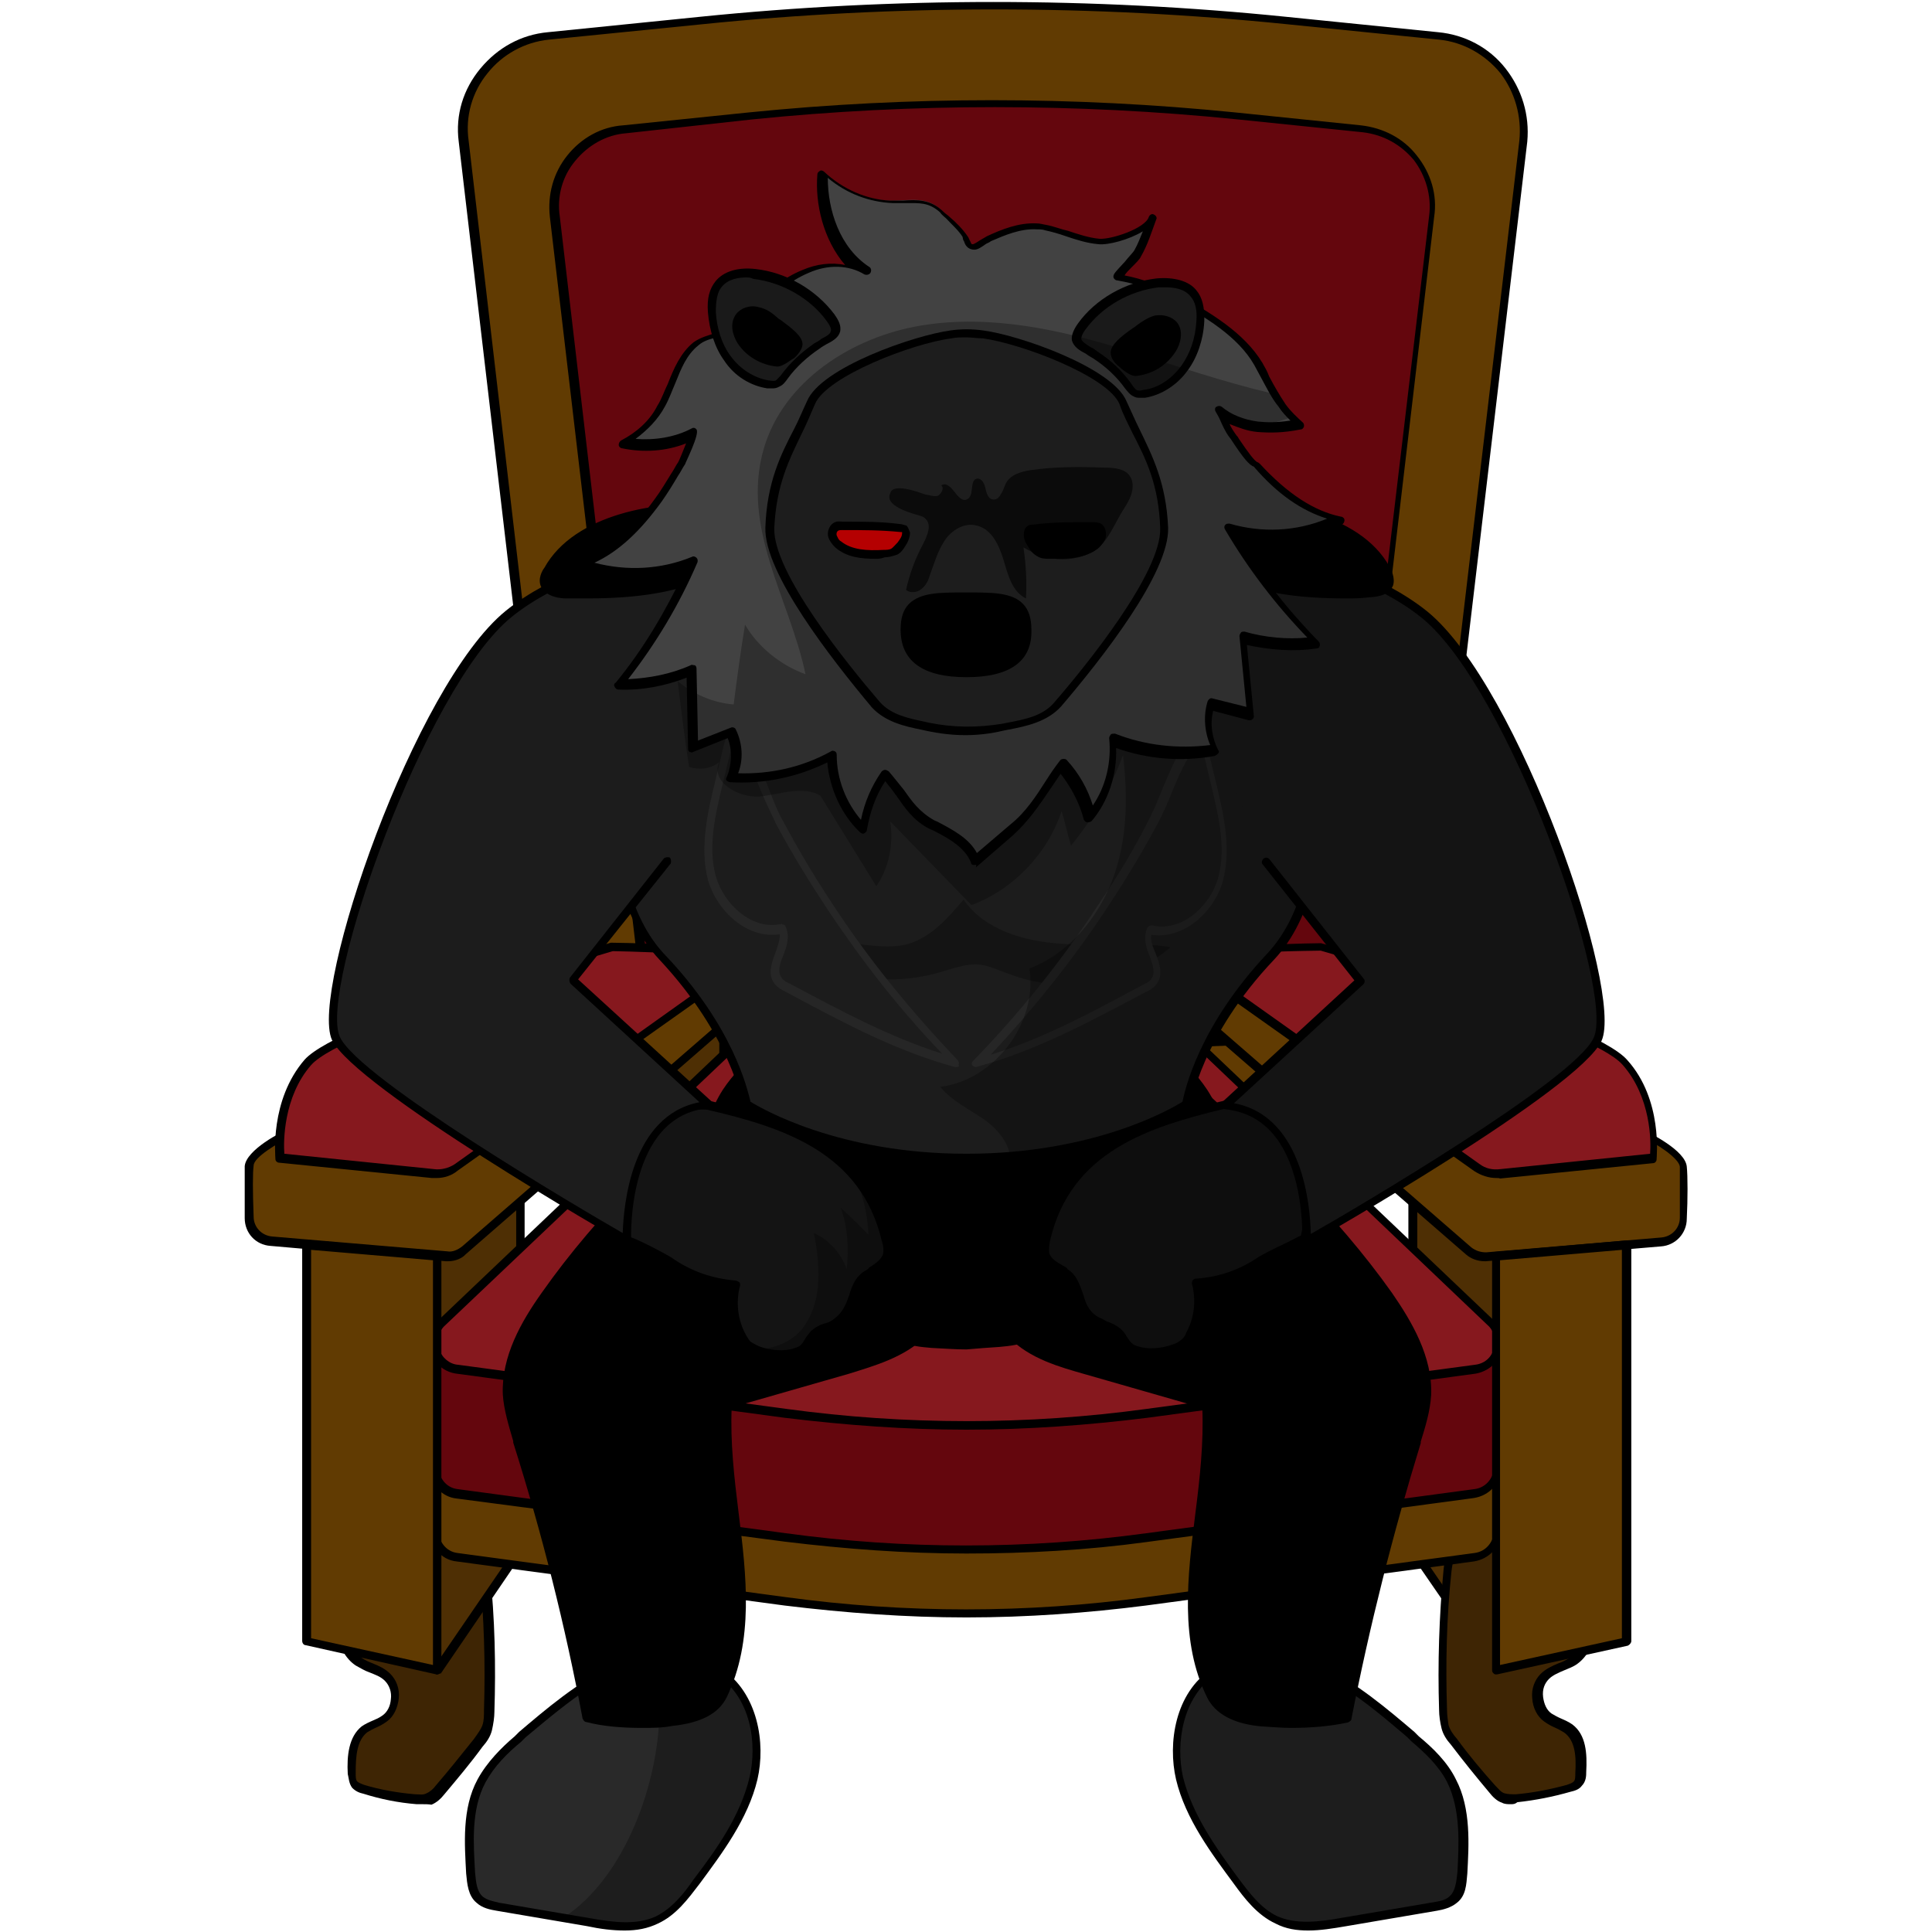 <?xml version="1.0" encoding="utf-8"?>
<!-- Generator: Adobe Illustrator 26.5.0, SVG Export Plug-In . SVG Version: 6.00 Build 0)  -->
<svg version="1.1" id="레이어_1" xmlns="http://www.w3.org/2000/svg" xmlns:xlink="http://www.w3.org/1999/xlink" x="0px"
	 y="0px" viewBox="0 0 390 390" style="enable-background:new 0 0 390 390;" xml:space="preserve">
<g>
	<g>
		<polygon style="fill:#4E2F04;" points="244.2,206.9 244.2,251.4 258.8,259.6 258.8,209.3 		"/>
		<path d="M258.8,260.3c-0.2,0-0.3,0-0.3-0.2l-14.7-8.2c-0.3-0.2-0.3-0.3-0.3-0.7v-44.3c0-0.2,0.2-0.5,0.3-0.7s0.5-0.2,0.7-0.2
			l14.7,2.4c0.3,0,0.7,0.3,0.7,0.9v50.3c0,0.3-0.2,0.5-0.3,0.7C259,260.3,259,260.3,258.8,260.3z M245,250.9l12.9,7.2v-48l-12.9-2.1
			V250.9z"/>
	</g>
	<g>
		<polygon style="fill:#4E2F04;" points="302,337.1 285.4,312.7 285.4,237.8 306.3,253.7 		"/>
		<path d="M302,338c-0.3,0-0.5-0.2-0.7-0.3l-16.8-24.4c-0.2-0.2-0.2-0.3-0.2-0.5v-74.9c0-0.3,0.2-0.7,0.5-0.7c0.3-0.2,0.7-0.2,0.9,0
			l21,15.9c0.2,0.2,0.3,0.3,0.3,0.7l-4.2,83.5c0,0.3-0.3,0.7-0.7,0.7C302.1,338,302.1,338,302,338z M286.1,312.5l15.2,22.2l4.2-80.5
			l-19.4-14.5L286.1,312.5L286.1,312.5z"/>
	</g>
	<g>
		<g>
			<path style="fill:#3E2504;" d="M68.9,328.8c0.3,2.4,1.6,5.1,3.5,6.5c1.9,1.4,4.4,1.7,5.9,3.3c2.3,2.3,1.9,6.5-0.5,8.2
				c-1.2,0.9-2.8,1.4-4,2.3c-2.4,1.9-2.6,5.8-2.4,8.9c0,0.9,0,1.7,0.5,2.3s1.2,0.7,1.7,0.9c3.5,1,7,1.7,10.5,1.9
				c0.9,0,1.7,0.2,2.6-0.2c0.9-0.3,1.6-1,2.3-1.9c2.6-3.1,5.2-6.3,7.7-9.6c0.7-0.9,1.4-1.9,1.7-3c0.3-1,0.3-2.3,0.5-3.3
				c0.3-9.4,0-18.9-0.9-28.1c-0.2-1.7-0.5-3.7-1.7-4.9c-1-1-2.8-1.2-4.2-1.4c-5.6-0.3-11.2,1.2-15.9,4
				C70.4,318.5,67.8,322,68.9,328.8z"/>
			<path d="M85.3,364.2c-0.3,0-0.9,0-1.2,0c-3.7-0.3-7.2-1-10.7-2.1c-0.9-0.2-1.6-0.5-2.3-1.2c-0.7-0.9-0.7-2.1-0.9-2.8
				c-0.2-3.7,0.2-7.5,2.8-9.6c0.7-0.5,1.6-0.9,2.3-1.2s1.2-0.5,1.9-1c1-0.7,1.6-1.9,1.7-3.3c0.2-1.4-0.3-2.8-1.2-3.7
				c-0.9-0.9-1.9-1.2-3.1-1.7c-0.9-0.3-1.9-0.9-2.8-1.4c-2.1-1.4-3.5-4-3.8-7l0,0c-1.2-7.7,2.1-11.3,7.7-14.7
				c4.9-3,10.8-4.4,16.4-4.2c1.6,0,3.5,0.3,4.7,1.6c1.6,1.4,1.9,3.5,2.1,5.4c1,9.4,1.2,18.9,0.9,28.3c0,1-0.2,2.4-0.5,3.7
				c-0.3,1.2-1,2.3-1.9,3.3c-2.4,3.3-5.1,6.5-7.7,9.6c-0.7,0.9-1.6,1.7-2.6,2.1C86.5,364.2,85.8,364.2,85.3,364.2z M90.7,311.8
				c-4.9,0-9.8,1.4-14.1,4c-5.9,3.5-7.7,7-6.8,12.9l0,0c0.3,2.6,1.6,4.7,3.1,5.9c0.7,0.5,1.6,0.9,2.4,1.2c1.2,0.5,2.4,1,3.5,2.1
				c1.2,1.2,1.9,3,1.7,4.9c-0.2,1.9-1,3.7-2.4,4.7c-0.7,0.5-1.4,0.9-2.1,1.2s-1.4,0.7-1.9,1c-2.1,1.7-2.3,4.9-2.3,8.2
				c0,0.7,0,1.4,0.3,1.7c0.3,0.3,0.9,0.5,1.4,0.7c3.3,1,6.8,1.6,10.3,1.9c0.9,0,1.6,0.2,2.3-0.2c0.7-0.3,1.4-0.9,1.9-1.6
				c2.6-3,5.2-6.3,7.7-9.4c0.7-1,1.4-1.9,1.7-2.8c0.3-0.9,0.3-1.9,0.3-3.1c0.3-9.3,0-18.7-0.9-27.9c-0.2-1.7-0.3-3.3-1.6-4.4
				c-1-0.9-2.4-1-3.7-1C91.6,311.8,91.2,311.8,90.7,311.8z"/>
		</g>
		<g>
			<path style="fill:#3E2504;" d="M321.3,328.8c-0.3,2.4-1.6,5.1-3.5,6.5s-4.4,1.7-5.9,3.3c-2.3,2.3-1.9,6.5,0.5,8.2
				c1.2,0.9,2.8,1.4,4,2.3c2.4,1.9,2.6,5.8,2.4,8.9c0,0.9,0,1.7-0.5,2.3c-0.5,0.5-1.2,0.7-1.7,0.9c-3.5,1-7,1.7-10.5,1.9
				c-0.9,0-1.7,0.2-2.6-0.2c-0.9-0.3-1.6-1-2.3-1.9c-2.6-3.1-5.2-6.3-7.7-9.6c-0.7-0.9-1.4-1.9-1.7-3c-0.3-1-0.3-2.3-0.5-3.3
				c-0.3-9.4,0-18.9,0.9-28.1c0.2-1.7,0.5-3.7,1.7-4.9c1-1,2.8-1.2,4.2-1.4c5.6-0.3,11.2,1.2,15.9,4
				C319.8,318.5,322.4,322,321.3,328.8z"/>
			<path d="M304.9,364.2c-0.5,0-1.2,0-1.7-0.3c-1-0.3-1.9-1.2-2.6-2.1c-2.6-3.1-5.2-6.3-7.7-9.6c-0.9-1-1.6-2.1-1.9-3.3
				c-0.3-1.2-0.5-2.6-0.5-3.7c-0.3-9.4,0-18.9,0.9-28.3c0.2-1.9,0.5-4,2.1-5.4c1.4-1.2,3.3-1.6,4.7-1.6c5.6-0.3,11.3,1.2,16.4,4.2
				c5.6,3.3,8.7,7,7.7,14.7c-0.5,3-1.9,5.6-3.8,7c-0.9,0.7-1.9,1-2.8,1.4c-1.2,0.5-2.3,1-3,1.7c-0.9,0.9-1.4,2.1-1.2,3.7
				c0.2,1.4,0.7,2.6,1.7,3.3c0.5,0.3,1.2,0.7,1.9,1c0.7,0.3,1.6,0.7,2.3,1.2c2.8,2.1,3,5.9,2.8,9.6c0,0.7,0,1.9-0.9,2.8
				c-0.5,0.7-1.4,1-2.3,1.2c-3.5,1-7,1.7-10.7,2.1C305.8,364.2,305.5,364.2,304.9,364.2z M299.5,311.8c-0.3,0-0.9,0-1.2,0
				c-1.2,0-2.8,0.2-3.7,1c-1,1-1.4,2.6-1.6,4.4c-1,9.3-1.2,18.7-0.9,27.9c0,1.2,0.2,2.3,0.3,3.1c0.3,1,0.9,1.9,1.7,2.8
				c2.4,3.3,5.1,6.5,7.7,9.4c0.7,0.7,1.2,1.4,1.9,1.6c0.7,0.2,1.4,0.2,2.3,0.2c3.5-0.3,7-1,10.3-1.9c0.5-0.2,1-0.3,1.4-0.7
				c0.3-0.3,0.3-1,0.3-1.7c0.2-3.3,0-6.6-2.3-8.2c-0.5-0.3-1.2-0.7-1.9-1c-0.7-0.3-1.4-0.7-2.1-1.2c-1.4-1-2.3-2.8-2.4-4.7
				c-0.2-1.9,0.5-3.7,1.7-4.9c1-1,2.3-1.6,3.5-2.1c0.9-0.3,1.7-0.7,2.4-1.2c1.7-1.2,2.8-3.3,3.1-5.9l0,0c0.9-5.9-0.9-9.4-6.8-12.9
				C309.3,313.2,304.4,311.8,299.5,311.8z"/>
		</g>
		<g>
			<path style="fill:#613B02;" d="M141.2,4.2l-30.6,3c-10.7,1-18.3,10.7-17.1,21.3l23.7,200.1l83.3,3.3l83.3-3.3l23.7-200.1
				c1.2-10.7-6.5-20.3-17.1-21.3L259.9,4C220.3,0.2,180.6,0.2,141.2,4.2z"/>
			<path d="M200.5,232.7l-83.5-3.3c-0.3,0-0.7-0.3-0.9-0.7L92.6,28.6C91.9,23.2,93.5,18,97,13.8c3.5-4.2,8.2-6.8,13.6-7.3l30.6-3.1
				c39.3-4,79.3-4,118.5,0l30.6,3.1c5.4,0.5,10.3,3.1,13.6,7.3c3.3,4.2,4.9,9.4,4.4,14.8l-23.7,200.1c0,0.3-0.3,0.7-0.9,0.7
				L200.5,232.7z M117.9,227.8l82.6,3.3l82.6-3.3l23.6-199.4c0.5-4.9-0.9-9.8-3.8-13.6c-3.1-3.8-7.5-6.3-12.4-6.8l-30.6-3.1
				c-39.3-4-79.1-4-118.2,0V4v0.9L110.8,8c-4.9,0.5-9.4,3-12.4,6.8c-3.1,3.8-4.5,8.7-3.8,13.6L117.9,227.8z"/>
		</g>
		<g>
			<path style="fill:#64060D;" d="M151.5,23.4L126.1,26c-8.9,0.9-15.2,8.9-14.1,17.6l19.4,165.7l69,2.8l69-2.8l19.6-165.7
				c1-8.9-5.4-16.8-14.1-17.6l-25.3-2.6C216.9,20.3,183.9,20.3,151.5,23.4z"/>
			<path d="M200.5,213l-69.1-2.8c-0.3,0-0.7-0.3-0.9-0.7L111,43.8c-0.5-4.5,0.7-8.9,3.5-12.4s6.8-5.8,11.3-6.1l25.3-2.6l0,0
				c32.6-3.3,65.6-3.3,98.3,0l25.3,2.6c4.5,0.5,8.6,2.6,11.3,6.1c2.8,3.5,4.2,7.9,3.5,12.4L270,209.5c0,0.3-0.3,0.7-0.9,0.7
				L200.5,213z M132.3,208.5l68.3,2.8l68.3-2.8l19.6-165c0.5-4-0.7-8-3.1-11.2c-2.6-3.1-6.1-5.1-10.3-5.6l-25.3-2.6
				c-32.5-3.3-65.5-3.3-97.9,0l-25.5,2.8c-4,0.3-7.7,2.4-10.3,5.6c-2.6,3.1-3.7,7.2-3.1,11.2L132.3,208.5z"/>
		</g>
		<g>
			<polygon style="fill:#4E2F04;" points="146,206.9 146,251.4 131.4,259.6 131.4,209.3 			"/>
			<path d="M131.4,260.3c-0.2,0-0.3,0-0.3-0.2c-0.2-0.2-0.3-0.3-0.3-0.7v-50.3c0-0.3,0.3-0.7,0.7-0.9l14.7-2.4c0.2,0,0.5,0,0.7,0.2
				c0.2,0.2,0.3,0.3,0.3,0.7v44.3c0,0.3-0.2,0.5-0.3,0.7l-14.7,8.2C131.7,260.3,131.6,260.3,131.4,260.3z M132.3,210v48l12.9-7.2
				v-42.9L132.3,210z"/>
		</g>
		<g>
			<polygon style="fill:#4E2F04;" points="88.3,337.1 104.8,312.7 104.8,237.8 83.9,253.7 			"/>
			<path d="M88.3,338h-0.2c-0.3-0.2-0.5-0.3-0.7-0.7l-4.2-83.5c0-0.3,0.2-0.5,0.3-0.7l21-15.9c0.2-0.2,0.5-0.2,0.9,0
				c0.3,0.2,0.5,0.3,0.5,0.7v74.9c0,0.2,0,0.3-0.2,0.5L89,337.8C88.8,337.8,88.4,338,88.3,338z M84.8,254l4.2,80.5l15.2-22.2v-72.8
				L84.8,254z"/>
		</g>
		<g>
			<path style="fill:#613B02;" d="M58.8,228.5c0,0-8.2,3.8-8.4,6.8c-0.2,1.7-0.2,6.6,0,10.3c0,2.4,1.9,4.5,4.4,4.7l35.4,3
				c1.4,0.2,2.6-0.3,3.7-1.2l60.1-52.2l-5.1-6.8L58.8,228.5z"/>
			<path d="M90.5,254.6c-0.2,0-0.3,0-0.5,0l-35.4-3.1c-3-0.2-5.2-2.6-5.2-5.6c0-3.7,0-8.6,0-10.5c0.3-3.3,7.5-7,8.9-7.5l0,0
				l89.9-35.3c0.3-0.2,0.7,0,1,0.3l5.1,6.8c0.2,0.3,0.2,0.9-0.2,1.2L94,253.2C93.3,254,91.9,254.6,90.5,254.6z M59.1,229.2
				c-3.1,1.6-7.9,4.4-7.9,6.1c-0.2,1.4-0.2,5.1,0,10.3c0,2.1,1.6,3.8,3.7,4l35.4,3c1,0.2,2.1-0.3,3-1l59.5-51.7l-4.2-5.8L59.1,229.2
				z"/>
		</g>
		<g>
			<path style="fill:#86181E;" d="M123.7,191c0,0-54.5,15.4-61.5,23.4c-7,7.9-5.8,19.4-5.8,19.4l30.9,3.1c1.7,0.2,3.3-0.3,4.7-1.2
				l53.9-38.2c0,0,2.3-4.5-1.2-5.2C141.5,191.4,123.7,191,123.7,191z"/>
			<path d="M88.1,237.8c-0.3,0-0.5,0-0.9,0l-30.9-3.1c-0.3,0-0.7-0.3-0.7-0.7c0-0.5-1.2-11.9,5.9-20.1c7.2-8,59.7-22.9,61.8-23.6
				h0.2c0.7,0,18,0.3,21.3,1c1.4,0.2,1.9,1,2.3,1.6c0.9,1.9-0.3,4.5-0.5,4.9c0,0.2-0.2,0.2-0.3,0.3l-53.9,38.2
				C91.2,237.3,89.7,237.8,88.1,237.8z M57.4,232.9l30.2,3.1c1.4,0.2,3-0.2,4.2-1l53.6-38.2c0.3-0.7,0.9-2.3,0.3-3.1
				c-0.2-0.2-0.3-0.5-1-0.7c-3.1-0.5-19.4-1-21-1c-2.8,0.9-54.3,15.5-60.9,23C57.2,221.4,57.2,230.5,57.4,232.9z"/>
		</g>
		<g>
			<path style="fill:#613B02;" d="M331.5,228.5c0,0,8.2,3.8,8.4,6.8c0.2,1.7,0.2,6.6,0,10.3c0,2.4-1.9,4.5-4.4,4.7l-35.4,3
				c-1.4,0.2-2.6-0.3-3.7-1.2l-60.1-52.2l5.1-6.8L331.5,228.5z"/>
			<path d="M299.7,254.6c-1.4,0-2.8-0.5-3.8-1.4L235.8,201c-0.3-0.3-0.3-0.7-0.2-1.2l5.1-6.8c0.2-0.3,0.7-0.3,1-0.3l89.9,35.3l0,0
				c1.4,0.7,8.6,4.2,8.9,7.5c0.2,1.9,0.2,6.6,0,10.5c0,3-2.3,5.4-5.2,5.6l-35.4,3C300,254.6,299.9,254.6,299.7,254.6z M237.5,200.1
				l59.5,51.7c0.9,0.7,1.9,1,3,1l35.4-3c2.1-0.2,3.7-1.9,3.7-4c0-3.7,0-8.6,0-10.3c-0.2-1.7-4.7-4.7-7.9-6.1l-89.4-34.9L237.5,200.1
				z"/>
		</g>
		<g>
			<path style="fill:#86181E;" d="M266.5,191c0,0,54.5,15.4,61.5,23.4c7,7.9,5.8,19.4,5.8,19.4l-30.9,3.1c-1.7,0.2-3.3-0.3-4.7-1.2
				l-53.9-38.2c0,0-2.3-4.5,1.2-5.2C248.7,191.4,266.5,191,266.5,191z"/>
			<path d="M302.1,237.8c-1.6,0-3.1-0.5-4.5-1.4l-53.9-38.2c-0.2,0-0.2-0.2-0.3-0.3c-0.2-0.3-1.4-3-0.5-4.9c0.3-0.5,0.9-1.2,2.3-1.6
				c3.5-0.7,20.6-1,21.3-1h0.2c2.3,0.7,54.8,15.5,61.8,23.6c7.2,8,5.9,19.6,5.9,20.1c0,0.3-0.3,0.7-0.7,0.7l-30.9,3.1
				C302.7,237.8,302.3,237.8,302.1,237.8z M244.9,196.8l53.8,38.2c1.2,0.9,2.6,1.2,4.2,1l30.2-3.1c0.2-2.4,0.2-11.5-5.6-18
				c-6.6-7.5-58.1-22.2-60.9-23c-1.6,0-17.8,0.3-21,1c-0.7,0.2-0.9,0.3-1,0.7C244,194.3,244.5,196.1,244.9,196.8z"/>
		</g>
		<g>
			<path style="fill:#613B02;" d="M302.7,284.4l-102.1-34.6h-4L87.7,283.5c0,0,0,23.9,0,25.5c0.2,2.4,1.9,4.9,4.9,5.2l66.2,8.9
				c24.3,3.3,48.9,3.3,73.2,0l66.2-8.9c3-0.3,4.7-2.8,4.9-5.2C302.7,307.5,302.7,284.4,302.7,284.4z"/>
			<path d="M195.1,326.5c-12.2,0-24.4-0.9-36.7-2.4l-66.2-8.9c-3.1-0.3-5.4-3-5.6-6.1c0-1.6,0-24.4,0-25.5c0-0.3,0.2-0.7,0.5-0.9
				L196,249h0.2h4c0.2,0,0.2,0,0.3,0l102.1,34.6c0.3,0.2,0.5,0.3,0.5,0.9c0,0.9,0.2,23.2,0,24.6c-0.2,3.1-2.4,5.6-5.6,6.1l-66.2,8.9
				C219.6,325.6,207.3,326.5,195.1,326.5z M88.4,284.2c0,3.8,0,23.4,0,24.8c0.2,1.9,1.4,4.2,4,4.5l66.2,8.9
				c24.1,3.3,48.7,3.3,72.8,0l66.2-8.9c2.6-0.3,4-2.6,4-4.5c0-1.4,0-20.3,0-23.9l-101.4-34.2h-3.7L88.4,284.2z"/>
		</g>
		<g>
			<path style="fill:#64060D;" d="M302.7,271.7l-102.1-34.6h-4L87.7,270.8c0,0,0,23.9,0,25.5c0.2,2.4,1.9,4.9,4.9,5.2l66.2,8.9
				c24.3,3.3,48.9,3.3,73.2,0l66.2-8.9c3-0.3,4.7-2.8,4.9-5.2C302.7,294.7,302.7,271.7,302.7,271.7z"/>
			<path d="M195.1,313.6c-12.2,0-24.4-0.9-36.7-2.4l-66.2-8.7c-3.1-0.3-5.4-3-5.6-6.1c0-1.6,0-24.4,0-25.5c0-0.3,0.2-0.7,0.5-0.9
				L196,236.2h0.2h4c0.2,0,0.2,0,0.3,0l102.1,34.6c0.3,0.2,0.5,0.3,0.5,0.9c0,0.9,0.2,23.2,0,24.6c-0.2,3.1-2.4,5.6-5.6,6.1
				l-66.2,8.9C219.6,312.9,207.3,313.6,195.1,313.6z M88.4,271.3c0,3.8,0,23.4,0,24.8c0.2,1.9,1.4,4.2,4,4.5l66.2,8.9
				c24.1,3.3,48.7,3.3,72.8,0l66.2-8.9c2.6-0.3,4-2.6,4-4.5c0-1.4,0-20.3,0-23.9L200.2,238h-3.7L88.4,271.3z"/>
		</g>
		<g>
			<path style="fill:#86181E;" d="M243.3,212.1h-42.8h-4h-49.6L89.3,267c-3.3,3.1-1.6,8.9,3.1,9.6l66.2,8.9
				c24.3,3.3,48.9,3.3,73.2,0l66.2-8.9c4.5-0.7,6.5-6.3,3.1-9.6L243.3,212.1z"/>
			<path d="M195.1,288.6c-12.2,0-24.4-0.9-36.7-2.4l-66.2-8.9c-2.4-0.3-4.5-1.9-5.2-4.4c-0.7-2.4-0.2-4.9,1.7-6.6l57.6-54.8
				c0.2-0.2,0.3-0.2,0.5-0.2h96.4c0.2,0,0.3,0,0.5,0.2l57.6,54.8c1.7,1.7,2.4,4.2,1.7,6.6s-2.8,4-5.2,4.4l-66.2,8.9
				C219.6,287.7,207.3,288.6,195.1,288.6z M147.3,213l-57.4,54.5c-1.4,1.2-1.7,3.1-1.2,4.9c0.5,1.7,2.1,3,3.8,3.1l66.2,8.9
				c24.1,3.3,48.7,3.3,72.8,0l66.2-8.9c1.9-0.2,3.3-1.4,3.8-3.1c0.5-1.7,0.2-3.7-1.2-4.9l-57.3-54.6h-95.7V213z"/>
		</g>
		<g>
			<polygon style="fill:#613B02;" points="88.3,337.1 61.9,331.4 61.9,251.4 88.3,253.7 			"/>
			<path d="M88.3,338h-0.2l-26.4-5.9c-0.3,0-0.7-0.3-0.7-0.9v-80c0-0.2,0.2-0.5,0.3-0.7c0.2-0.2,0.3-0.2,0.7-0.2l26.4,2.3
				c0.3,0,0.7,0.3,0.7,0.9V337c0,0.2-0.2,0.5-0.3,0.7S88.4,338,88.3,338z M62.8,330.7l24.6,5.4v-81.7l-24.6-2.1
				C62.8,252.3,62.8,330.7,62.8,330.7z"/>
		</g>
		<g>
			<polygon style="fill:#613B02;" points="302,337.1 328.3,331.4 328.3,251.4 302,253.7 			"/>
			<path d="M302,338c-0.2,0-0.3,0-0.5-0.2c-0.2-0.2-0.3-0.3-0.3-0.7v-83.5c0-0.5,0.3-0.9,0.7-0.9l26.4-2.3c0.2,0,0.5,0,0.7,0.2
				c0.2,0.2,0.3,0.3,0.3,0.7v80c0,0.3-0.3,0.7-0.7,0.9l-26.4,5.8C302.1,338,302.1,338,302,338z M302.8,254.4v81.7l24.6-5.4v-78.4
				L302.8,254.4z"/>
		</g>
	</g>
</g>
<g>
	<g>
		<g>
			<path style="fill:#292929;" d="M104.5,350.9c-2.8,2.4-5.6,5.2-7.3,8.6c-3,5.6-2.6,12.2-2.3,18.5c0.2,1.9,0.3,4.2,1.7,5.4
				c1,0.9,2.4,1,3.7,1.4c6.1,1,12.2,2.1,18.2,3.1c4.5,0.9,9.6,1.6,13.8-0.3c3.5-1.6,5.8-4.7,8-7.9c4.7-6.5,9.6-13.1,11.5-20.8
				c1.9-7.9-0.2-17.1-6.8-21.5C130.9,327.7,115.1,342,104.5,350.9z"/>
			<path d="M126.1,389.7c-2.4,0-4.9-0.3-7.7-0.9l-18.2-3.1c-1.2-0.2-2.8-0.5-4-1.6c-1.7-1.4-1.9-3.8-2.1-5.9
				c-0.3-5.8-0.9-13.1,2.3-19c1.9-3.5,4.9-6.5,7.5-8.7l0.9-0.9c10.5-8.9,26.2-22.5,40.9-12.7c7.3,4.9,8.9,15,7.2,22.3
				c-1.9,8-7.2,15-11.7,21.1c-2.3,3-4.7,6.3-8.4,8C130.7,389.3,128.6,389.7,126.1,389.7z M134.9,335c-10.5,0-20.6,8.9-28.8,15.7
				l-0.9,0.9l0,0c-2.8,2.3-5.4,4.9-7.2,8.2c-3,5.6-2.4,12.6-2.1,18.2c0.2,1.9,0.3,3.8,1.6,4.9c0.9,0.7,2.1,0.9,3.3,1.2l18.2,3.1
				c5.1,0.9,9.4,1.4,13.3-0.3c3.3-1.6,5.8-4.7,7.7-7.5c4.5-5.9,9.4-12.7,11.3-20.6c1.6-6.8,0.3-16.1-6.5-20.6
				C141.5,335.9,138.2,335,134.9,335z M104.5,350.9L104.5,350.9L104.5,350.9z"/>
		</g>
		<g>
			<path d="M149.9,218.8c-14.3,13.3-28.6,26.7-39.8,42.8c-4.2,5.9-8,12.7-7.7,20.1c0.2,3.3,1.2,6.5,2.1,9.6
				c5.8,18.3,10.3,36.8,14,55.7c5.4,1.4,11.3,1.6,16.9,0.9c4-0.3,8.6-1.7,10.3-5.4c8.6-17.6-0.2-39.1,1-58.7c8-2.3,16.2-4.7,24.3-7
				c5.4-1.6,11-3.3,14.8-7.2c3.8-3.8,5.2-11,1.4-15c-6.6-6.8-9.3-16.9-15.2-24.3c-2.3-2.8-4.7-5.8-7.9-7.7
				C160,220,155,219.1,149.9,218.8z"/>
			<path d="M129.6,348.8c-4,0-7.9-0.3-11.3-1.2c-0.3,0-0.5-0.3-0.7-0.7c-3.5-18.7-8.2-37.4-14-55.7v-0.3c-0.9-3.1-1.9-6.3-2.1-9.4
				c-0.3-7.7,3.7-14.7,7.9-20.6c11.3-16.1,25.8-29.7,40-42.8c0.2-0.2,0.3-0.2,0.7-0.2c6.3,0.3,11,1.6,14.7,3.8
				c3.3,1.9,5.9,5.1,8.2,7.9c2.8,3.5,4.9,7.5,7,11.3c2.3,4.5,4.7,9.3,8.2,12.7c4.4,4.5,2.8,12-1.4,16.2c-4.2,4.2-10.3,5.9-15.4,7.5
				l-23.7,6.8c-0.3,7,0.5,14.1,1.4,21.3c1.6,12.7,3.1,25.8-2.4,37.2c-1.6,3.3-5.2,5.2-11,5.8C133.7,348.8,131.7,348.8,129.6,348.8z
				 M119.3,346c4.9,1,10.5,1.4,16.2,0.9c5.1-0.5,8.4-2.1,9.6-4.9c5.2-10.8,3.8-23.2,2.3-36.1c-0.9-7.3-1.7-14.8-1.4-22.2
				c0-0.3,0.3-0.7,0.5-0.7l24.3-7c5.1-1.4,10.7-3.1,14.5-7c3.5-3.7,5.1-10.1,1.4-13.8c-3.7-3.8-6.1-8.6-8.6-13.3
				c-1.9-3.8-4-7.9-6.8-11.2c-2.3-2.8-4.5-5.6-7.7-7.5c-3.5-2.1-7.9-3.3-13.6-3.7c-14,13.1-28.3,26.5-39.5,42.3
				c-3.8,5.6-7.9,12.2-7.5,19.6c0.2,3.1,1,6.1,2.1,9.1v0.3C111,308.9,115.7,327.5,119.3,346z"/>
		</g>
	</g>
	<g>
		<g>
			<path style="fill:#292929;" d="M285.7,350.9c2.8,2.4,5.6,5.2,7.3,8.6c3,5.6,2.6,12.2,2.3,18.5c-0.2,1.9-0.3,4.2-1.7,5.4
				c-1,0.9-2.4,1-3.7,1.4c-6.1,1-12.2,2.1-18.2,3.1c-4.5,0.9-9.6,1.6-13.8-0.3c-3.5-1.6-5.8-4.7-8-7.9c-4.7-6.5-9.6-13.1-11.5-20.8
				c-1.9-7.9,0.2-17.1,6.8-21.5C259.4,327.7,275.1,342,285.7,350.9z"/>
			<path d="M264.1,389.7c-2.3,0-4.5-0.3-6.6-1.4c-3.7-1.7-6.3-5.1-8.4-8c-4.5-6.1-9.8-13.1-11.7-21.1c-1.7-7.3-0.2-17.5,7.2-22.3
				c14.7-9.8,30.4,3.8,40.9,12.7l0.9,0.9c2.8,2.3,5.8,5.2,7.5,8.7c3.1,5.9,2.6,13.3,2.3,19c-0.2,2.3-0.3,4.5-2.1,5.9
				c-1.2,1-2.8,1.4-4,1.6l-18.2,3.1C269,389.3,266.5,389.7,264.1,389.7z M255.3,335c-3.3,0-6.6,0.9-10,3.1c-6.6,4.5-8,13.8-6.5,20.6
				c1.9,7.7,6.8,14.5,11.3,20.6c2.1,2.8,4.4,5.9,7.7,7.5c3.8,1.7,8.4,1.2,13.3,0.3l18.2-3.1c1-0.2,2.4-0.3,3.3-1.2
				c1.2-1,1.4-3,1.6-4.9c0.3-5.6,0.7-12.6-2.1-18.2c-1.7-3.3-4.5-5.9-7.2-8.2l0,0l-0.9-0.9C276.1,343.9,265.8,335,255.3,335z"/>
		</g>
		<g>
			<path d="M240.3,218.8c14.3,13.3,28.6,26.7,39.8,42.8c4.2,5.9,8,12.7,7.7,20.1c-0.2,3.3-1.2,6.5-2.1,9.6
				c-5.8,18.3-10.3,36.8-14,55.7c-5.4,1.4-11.3,1.6-16.9,0.9c-4-0.3-8.6-1.7-10.3-5.4c-8.6-17.6,0.2-39.1-1-58.7
				c-8-2.3-16.2-4.7-24.3-7c-5.4-1.6-11-3.3-14.8-7.2c-3.8-4-5.2-11-1.4-15c6.6-6.8,9.3-16.9,15.2-24.3c2.3-2.8,4.7-5.8,7.9-7.7
				C230.2,220,235.3,219.1,240.3,218.8z"/>
			<path d="M260.6,348.8c-1.9,0-4-0.2-5.9-0.3c-5.8-0.5-9.4-2.6-11-5.8c-5.6-11.3-4-24.4-2.4-37.2c0.9-7,1.7-14.3,1.4-21.3
				l-23.7-6.8c-4.9-1.4-11.2-3.1-15.4-7.5c-4.2-4.2-5.8-11.7-1.4-16.2c3.5-3.7,5.9-8.4,8.2-12.7c2.1-3.8,4.2-8,7-11.3
				c2.3-2.8,4.9-5.9,8.2-7.9c3.8-2.3,8.6-3.5,14.7-3.8c0.2,0,0.5,0,0.7,0.2c14.1,13.1,28.6,26.7,40,42.8c4,5.8,8.2,12.9,7.9,20.6
				c-0.2,3.3-1.2,6.5-2.1,9.4v0.3c-5.6,18.2-10.3,36.8-14,55.7c0,0.3-0.3,0.5-0.7,0.7C268.4,348.5,264.6,348.8,260.6,348.8z
				 M240,219.6c-5.8,0.3-10.1,1.6-13.6,3.7c-3.1,1.9-5.4,4.7-7.7,7.5c-2.8,3.3-4.7,7.3-6.8,11.2c-2.4,4.7-4.9,9.4-8.6,13.3
				c-3.7,3.7-2.1,10.3,1.4,13.8c3.8,3.8,9.6,5.6,14.5,7l24.3,7c0.3,0.2,0.5,0.3,0.5,0.7c0.5,7.2-0.5,14.8-1.4,22.2
				c-1.6,12.9-3.1,25.3,2.3,36.1c1.4,2.8,4.5,4.4,9.6,4.9c5.8,0.5,11.3,0.3,16.2-0.9c3.5-18.5,8.2-37.2,13.8-55.3v-0.3
				c0.9-3,1.9-5.9,2.1-9.1c0.3-7.2-3.7-14-7.5-19.6C268.3,246,253.9,232.6,240,219.6z"/>
		</g>
	</g>
	<g>
		<path d="M243.3,220.5c-9.3-14.1-29-18-48.2-15.9c-19.2-2.1-38.9,1.7-48.2,15.9c-4.9,7.3-5.6,18.2,0.7,24.3
			c4.4,4.2,10.7,5.2,16.1,8c5.8,3,10.1,7.9,14.1,12.7c1.2,1.6,2.4,3.1,4.2,4c1.9,1,4.2,1.2,6.3,1.4c2.3,0.2,4.5,0.3,7,0.3
			c2.3,0,4.7-0.2,7-0.3c2.1-0.2,4.4-0.3,6.3-1.4c1.7-0.9,3-2.4,4.2-4c4-4.9,8.4-9.8,14.1-12.7c5.4-2.8,11.7-3.8,16.1-8
			C248.9,238.7,248.2,227.8,243.3,220.5z"/>
		<path d="M195.1,272.4c-2.4,0-4.7-0.2-7-0.3c-2.1-0.2-4.5-0.3-6.6-1.6c-1.7-1-3.1-2.6-4.4-4.2l-0.2-0.2c-3.8-4.9-8.4-9.6-13.8-12.6
			c-1.7-0.9-3.8-1.7-5.8-2.4c-3.7-1.4-7.5-3-10.5-5.8c-6.8-6.8-5.6-18-0.9-25.3c8.4-12.7,26.2-18.7,48.9-16.2
			c22.7-2.4,40.5,3.5,48.9,16.2l0,0c4.7,7.2,6.1,18.5-0.9,25.3c-3,2.8-6.8,4.4-10.5,5.8c-1.9,0.7-3.8,1.6-5.8,2.4
			c-5.6,3-10,7.7-13.8,12.6c-1.4,1.6-2.6,3.3-4.4,4.2c-2.1,1.2-4.5,1.4-6.6,1.6C199.8,272,197.6,272.2,195.1,272.4z M185.3,205
			c-17.5,0-30.9,5.6-37.7,16.1c-4.4,6.6-5.6,17.1,0.5,23.2c2.6,2.6,6.1,4,10,5.4c1.9,0.7,4,1.6,5.9,2.6c5.8,3,10.3,8,14.3,13.1
			l0.2,0.2c1.2,1.4,2.3,2.8,3.8,3.7c1.7,1,4,1.2,5.9,1.2c2.3,0.2,4.5,0.3,6.8,0.3s4.7-0.2,6.8-0.3c1.9-0.2,4.2-0.3,5.9-1.2
			c1.6-0.9,2.8-2.3,3.8-3.7c4.2-5.1,8.7-10.1,14.5-13.1c1.9-1,4-1.7,5.9-2.6c3.7-1.4,7.2-2.8,10-5.4c6.3-6.1,4.9-16.6,0.5-23.2
			c-8-12.2-25.3-18-47.5-15.5h-0.2C191.6,205.1,188.3,205,185.3,205z"/>
	</g>
</g>
<g>
	<path style="fill:#1C1C1C;" d="M264.8,143l-69.7-22.5L125.4,143c0,0-6.8,34,8.2,50.1s16.9,29.9,16.9,29.9s15.9,10.8,44.3,10.8
		s44.3-10.8,44.3-10.8s2.1-13.8,16.9-29.9C271.6,177,264.8,143,264.8,143z"/>
	<path d="M195.1,234.5c-28.5,0-44.7-10.8-44.9-11c-0.2-0.2-0.3-0.3-0.3-0.5c0-0.2-2.3-13.8-16.8-29.3c-7.9-8.4-9.8-21.8-10-31.6
		c-0.2-10.5,1.6-19.2,1.6-19.2c0-0.3,0.3-0.5,0.5-0.7l69.7-22.5c0.2,0,0.3,0,0.5,0l69.7,22.5c0.3,0.2,0.5,0.3,0.5,0.7
		c0,0,1.7,8.7,1.6,19.2c-0.2,9.8-2.1,23.2-10,31.6c-14.7,15.5-16.8,29.2-16.8,29.3c0,0.2-0.2,0.5-0.3,0.5
		C239.8,223.7,223.6,234.5,195.1,234.5z M151.5,222.4c2.3,1.4,17.8,10.5,43.6,10.5s41.4-9.1,43.6-10.5c0.5-2.4,3.3-15.2,17.1-29.9
		c13.6-14.5,8.9-44.7,8-48.9l-68.8-22.3l-69,22.3c-0.7,4.2-5.4,34.4,8,48.9C148.1,207.2,150.9,220,151.5,222.4z"/>
</g>
<path style="fill:#141414;" d="M174.2,190.7c3.1,0.3,6.3,0.7,9.3-0.2c4.5-1.4,7.9-5.2,11-8.9c4.2,6.1,12.2,8.4,19.6,8.9
	c7.3,0.5,14.8-0.5,22.2,0.7c-8.9,7.5-21.8,9.6-32.6,5.4c-2.1-0.7-4-1.7-6.1-1.9c-2.8-0.2-5.4,0.9-8,1.6c-7.9,2.3-16.4,1.7-23.9-1.2
	c-2.1-0.9-9.1-3.1-5.2-5.6C162.1,187.9,171.4,190.3,174.2,190.7z"/>
<g>
	<g>
		<path style="fill:#1C1C1C;" d="M193,214.6c-12-3.3-23-9.3-34-15c-0.7-0.3-1.6-0.9-2.1-1.6c-2.1-3,2.4-7.2,0.9-10.5
			c-6.3,1.6-12.6-4-14.3-10.1c-1.7-6.3-0.2-12.9,1.4-19c0.7-2.6,1.4-5.2,1.9-7.9c0.2-0.5,0.3-1.2,0.9-1.4c0.5-0.2,1,0.3,1.4,0.9
			c3.5,4.5,5.2,11.2,8,16.4c3.1,5.8,6.6,11.5,10.3,17.1C175.2,194.5,183.8,205,193,214.6z"/>
		<path style="fill:#262626;" d="M193,215.4h-0.2c-12.2-3.3-23.4-9.4-34.2-15.2c-0.7-0.3-1.7-0.9-2.3-1.7c-1.4-1.9-0.5-4.2,0.2-6.1
			c0.5-1.4,1-2.8,0.9-3.8c-6.6,1-12.7-4.7-14.5-11c-1.7-6.6,0-13.8,1.4-19.6l1.9-7.9c0.2-0.5,0.3-1.7,1.6-1.9c0.9-0.2,1.6,0.2,2.3,1
			c2.3,3,3.8,6.6,5.2,10.3c0.9,2.3,1.7,4.4,2.8,6.3c3.1,5.8,6.5,11.5,10.1,16.9c7.3,11.2,15.9,21.6,25.1,31.3c0.3,0.3,0.3,0.7,0.2,1
			C193.7,215.3,193.4,215.4,193,215.4z M157.9,186.6c0.3,0,0.7,0.2,0.7,0.5c0.9,1.9,0.2,4-0.5,5.8c-0.7,1.7-1.2,3.3-0.3,4.5
			c0.3,0.5,1,0.9,1.7,1.2c9.8,5.2,19.9,10.7,30.7,14.1c-8.6-8.9-16.2-18.7-23.2-29.2c-3.7-5.6-7.2-11.3-10.3-17.1
			c-1-2.1-2.1-4.4-3-6.5c-1.4-3.5-3-7.2-5.1-9.8c-0.3-0.5-0.5-0.5-0.5-0.5s-0.2,0.2-0.3,0.7l-1.9,7.9c-1.4,5.9-3.1,12.6-1.4,18.7
			c1.6,5.6,7.3,11,13.3,9.6C157.9,186.6,157.9,186.6,157.9,186.6z"/>
	</g>
	<g>
		<path style="fill:#1C1C1C;" d="M197,214.6c12-3.3,23-9.3,34-15c0.7-0.3,1.6-0.9,2.1-1.6c2.1-3-2.4-7.2-0.9-10.5
			c6.3,1.6,12.6-4,14.3-10.1c1.7-6.3,0.2-12.9-1.4-19c-0.7-2.6-1.4-5.2-1.9-7.9c-0.2-0.5-0.3-1.2-0.9-1.4c-0.5-0.2-1,0.3-1.4,0.9
			c-3.5,4.5-5.2,11.2-8,16.4c-3.1,5.8-6.6,11.5-10.3,17.1C215,194.5,206.5,205,197,214.6z"/>
		<path style="fill:#262626;" d="M197,215.4c-0.3,0-0.5-0.2-0.7-0.3c-0.2-0.3-0.2-0.7,0.2-1c9.3-9.6,17.8-20.1,25.1-31.3
			c3.7-5.4,7.2-11.2,10.1-16.9c1-1.9,1.9-4,2.8-6.3c1.6-3.7,3-7.3,5.2-10.3c0.7-0.9,1.6-1.2,2.3-1c1,0.3,1.4,1.6,1.6,1.9l1.9,7.9
			c1.4,5.8,3.1,12.9,1.4,19.6c-1.7,6.3-7.9,12-14.5,11c-0.2,1.2,0.3,2.4,0.9,3.8c0.7,1.9,1.6,4.2,0.2,6.1c-0.7,0.9-1.6,1.4-2.3,1.7
			C220.4,206,209.3,212.1,197,215.4C197.2,215.4,197.2,215.4,197,215.4z M242.1,149.8c0,0-0.2,0-0.5,0.5c-2.1,2.8-3.7,6.3-5.1,9.8
			c-0.9,2.3-1.9,4.5-3,6.5c-3.1,5.8-6.6,11.5-10.3,17.1c-6.8,10.3-14.7,20.1-23.2,29.2c10.8-3.3,21-8.9,30.7-14.1
			c0.7-0.3,1.4-0.7,1.7-1.2c0.9-1.2,0.3-2.8-0.3-4.5c-0.7-1.7-1.4-3.8-0.5-5.8c0.2-0.3,0.5-0.5,1-0.5c5.8,1.4,11.7-3.8,13.3-9.6
			c1.7-6.1,0-12.7-1.4-18.7l-1.9-7.9C242.1,149.8,242.1,149.8,242.1,149.8z"/>
	</g>
</g>
<g>
	<g>
		<path style="fill:#141414;" d="M142.9,223c16.1,3.8,31.8,9.3,36,27.2c0.2,1,0.3,2.1,0.2,3.1c-0.5,1.7-2.6,2.6-4,3.7
			c-3.5,2.3-2.1,7-5.9,9.6c-1.6,1-3.1,1-4.7,2.4c-1.2,1-1.6,2.8-3.3,3.5c-2.6,1-5.4,0.7-8,0c-0.7-0.2-1.6-0.5-2.1-1
			c-0.5-0.3-0.9-1-1.2-1.6c-1.7-3.1-2.3-7-1.2-10.7c-4.5-0.3-9.1-1.9-12.9-4.5c-0.7-0.5-8.9-4.5-8.9-4.5
			C126.5,250.2,117.9,221.4,142.9,223z"/>
		<path d="M157.2,273.9c-1.7,0-3.5-0.3-4.7-0.7c-0.7-0.2-1.6-0.5-2.4-1.2c-0.7-0.5-1-1.2-1.4-1.7c-1.7-3.1-2.3-6.8-1.6-10.3
			c-4.4-0.5-8.6-2.1-12.4-4.5c-0.7-0.5-7.9-4-8.7-4.4l0,0c-0.3,0-0.5-0.3-0.5-0.5c-0.2-0.5-4.4-14.8,2.3-23c3.1-4,8.2-5.8,15.2-5.4
			h0.2c15.4,3.7,32.1,9.1,36.7,27.9c0.3,1.2,0.5,2.4,0,3.7c-0.5,1.7-2.1,2.8-3.5,3.5c-0.3,0.2-0.7,0.3-0.9,0.5c-1.4,1-1.9,2.4-2.4,4
			c-0.5,1.9-1.2,4-3.7,5.6c-0.7,0.5-1.4,0.7-2.1,1c-0.9,0.3-1.7,0.7-2.4,1.4c-0.3,0.3-0.7,0.9-1,1.2c-0.5,0.9-1.2,1.7-2.4,2.3
			C159.8,273.8,158.6,273.9,157.2,273.9z M127.2,249.7c2.6,0.9,8.6,4.2,8.7,4.4c3.8,2.6,8,4,12.6,4.4c0.2,0,0.5,0.2,0.7,0.3
			s0.2,0.5,0.2,0.7c-0.9,3.3-0.5,7,1.2,10c0.2,0.3,0.5,1,1,1.4c0.5,0.3,1.2,0.7,1.7,0.9c1.9,0.7,4.9,1.2,7.5,0.2
			c0.9-0.3,1.2-0.9,1.7-1.7c0.3-0.5,0.7-1,1.2-1.6c1-0.9,2.1-1.4,3-1.6c0.7-0.2,1.2-0.5,1.7-0.9c1.7-1.2,2.4-3,3-4.7
			c0.5-1.7,1.2-3.7,3.1-4.9c0.3-0.2,0.7-0.3,0.9-0.7c1.2-0.7,2.4-1.6,2.8-2.6c0.2-0.7,0.2-1.6-0.2-2.8
			c-4.2-17.8-19.7-22.9-35.3-26.5c-6.3-0.3-11,1.2-13.8,4.7C123.7,235.4,126.7,247.6,127.2,249.7z"/>
	</g>
	<g>
		<path style="fill:#1C1C1C;" d="M164,103c0,0-43.6,6.3-61.5,21s-39.3,75.9-34.7,85.6c4.4,9.6,58.8,40.7,58.8,40.7
			s-1-25.7,16.6-27.2l-27.6-25.1l19-24.1"/>
		<path d="M126.5,251.1c-0.2,0-0.3,0-0.3-0.2c-2.3-1.2-54.6-31.4-59.2-41c-4.5-10,16.6-71.6,35.1-86.6c17.8-14.5,60.1-20.8,62-21.1
			c0.5,0,0.9,0.2,0.9,0.7s-0.2,0.9-0.7,0.9c-0.3,0-43.6,6.5-61.1,20.8s-38.9,75.2-34.6,84.7c3.8,8.4,48.9,34.9,57.1,39.6
			c0.2-5.4,1.6-23.7,15.5-26.4l-26-23.9c-0.3-0.3-0.3-0.9-0.2-1.2l19-24.1c0.3-0.3,0.9-0.3,1.2-0.2c0.3,0.3,0.3,0.9,0.2,1.2
			l-18.7,23.4l26.9,24.6c0.2,0.2,0.3,0.5,0.2,0.9s-0.3,0.5-0.7,0.5c-16.6,1.4-15.7,26.2-15.7,26.4c0,0.3-0.2,0.5-0.3,0.7
			C126.7,251.1,126.7,251.1,126.5,251.1z"/>
	</g>
	<g>
		<path d="M110.6,114.9c-0.5,1-1,2.1-0.5,3.1c0.5,1.6,2.6,1.7,4.2,1.9c10.8,0.3,22.3-0.3,31.6-5.9c2.6-1.6,5.4-4.5,4.4-7.5
			c-0.9-2.6-4.2-3.5-7-3.8C132.8,101.6,116.2,104.8,110.6,114.9z"/>
		<path d="M118.3,120.8c-1.4,0-2.8,0-4,0c-1,0-4-0.2-5.1-2.4c-0.7-1.6,0.3-3.3,0.7-3.8l0,0c6.1-11,23.4-13.6,33.5-12.7
			c3,0.2,6.6,1.2,7.7,4.4c1.2,3.5-1.7,6.6-4.7,8.6C138,119.8,128.1,120.8,118.3,120.8z M111.3,115.2c-0.5,1-0.7,1.9-0.5,2.4
			c0.3,0.9,1.4,1.2,3.5,1.4c10.8,0.3,22-0.3,31.1-5.9c2.4-1.4,4.9-4,4-6.5c-0.9-2.4-4.2-3-6.1-3.1
			C134,102.7,117.1,105.1,111.3,115.2L111.3,115.2z"/>
	</g>
</g>
<g>
	<g>
		<path style="fill:#141414;" d="M247.3,223c-16.1,3.8-31.8,9.3-36,27.2c-0.2,1-0.3,2.1-0.2,3.1c0.5,1.7,2.6,2.6,4,3.7
			c3.5,2.3,2.1,7,5.9,9.6c1.6,1,3.1,1,4.7,2.4c1.2,1,1.6,2.8,3.3,3.5c2.6,1,5.4,0.7,8,0c0.7-0.2,1.6-0.5,2.1-1
			c0.5-0.3,0.9-1,1.2-1.6c1.7-3.1,2.3-7,1.2-10.7c4.5-0.3,9.1-1.9,12.9-4.5c0.7-0.5,8.9-4.5,8.9-4.5
			C263.7,250.2,272.3,221.4,247.3,223z"/>
		<path d="M233,273.9c-1.2,0-2.6-0.2-3.8-0.7c-1.2-0.5-1.9-1.4-2.4-2.3c-0.3-0.5-0.7-0.9-1-1.2c-0.9-0.7-1.6-1-2.4-1.4
			c-0.7-0.2-1.4-0.5-2.1-1c-2.3-1.6-3-3.7-3.7-5.6c-0.5-1.6-1-3.1-2.4-4c-0.3-0.2-0.5-0.3-0.9-0.5c-1.4-0.9-3-1.9-3.5-3.5
			c-0.3-1.2-0.2-2.4,0-3.7c4.4-18.9,21.1-24.3,36.7-27.9h0.2c7-0.3,12,1.4,15.2,5.4c6.5,8.2,2.4,22.3,2.3,23c0,0.3-0.3,0.5-0.5,0.5
			l0,0c-0.9,0.3-8,4-8.7,4.4c-3.7,2.4-8,4-12.4,4.5c0.7,3.5,0.2,7.2-1.6,10.3c-0.3,0.5-0.7,1.2-1.4,1.7c-0.7,0.7-1.6,0.9-2.4,1.2
			C236.3,273.6,234.7,273.9,233,273.9z M247.3,223.8c-15.5,3.7-31.1,8.7-35.3,26.5c-0.2,1-0.3,1.9-0.2,2.6c0.3,1.2,1.6,1.9,2.8,2.6
			c0.3,0.2,0.7,0.3,0.9,0.7c1.9,1.2,2.4,3.1,3.1,4.9c0.5,1.7,1,3.5,3,4.7c0.5,0.3,1.2,0.5,1.7,0.9c0.9,0.3,1.9,0.7,3,1.6
			c0.5,0.5,0.9,1,1.2,1.6c0.5,0.7,0.9,1.4,1.7,1.7c2.6,1,5.6,0.5,7.5-0.2c0.7-0.2,1.2-0.5,1.7-0.9s0.9-0.9,1-1.4
			c1.7-3,2.1-6.6,1.2-10c0-0.2,0-0.5,0.2-0.7c0.2-0.2,0.3-0.3,0.7-0.3c4.4-0.3,8.7-1.7,12.6-4.4c0.5-0.3,3.5-1.9,4.7-2.4
			c2.1-1,3.1-1.6,3.8-1.9c0.5-2.3,3.5-14.3-1.9-21.1C258.3,225.1,253.6,223.5,247.3,223.8z"/>
	</g>
	<g>
		<path style="fill:#1C1C1C;" d="M226.2,103c0,0,43.6,6.3,61.5,21c17.8,14.5,39.3,75.9,34.7,85.6c-4.4,9.6-58.8,40.7-58.8,40.7
			s1-25.7-16.6-27.2l27.4-25.1l-19-24.1"/>
		<path d="M263.7,251.1c-0.2,0-0.3,0-0.5-0.2c-0.3-0.2-0.3-0.5-0.3-0.7c0,0,0.2-6.5-1.6-12.7c-2.4-8.4-7.2-12.9-14.1-13.6
			c-0.3,0-0.7-0.2-0.7-0.5c-0.2-0.3,0-0.7,0.2-0.9l26.7-24.6l-18.5-23.4c-0.3-0.3-0.2-0.9,0.2-1.2s0.9-0.2,1.2,0.2l19,24.1
			c0.3,0.3,0.2,0.9-0.2,1.2l-26,23.9c14,2.6,15.4,21,15.5,26.4c8.2-4.7,53.3-31.1,57.1-39.6c4.4-9.4-17.1-70.4-34.6-84.7
			s-60.8-20.6-61.1-20.8c-0.5,0-0.7-0.5-0.7-0.9c0-0.5,0.5-0.7,0.9-0.7c1.7,0.2,44.2,6.6,62,21.1c18.5,15.2,39.6,76.6,35.1,86.6
			c-4.5,9.8-56.9,39.8-59.2,41C264.1,251.1,263.9,251.1,263.7,251.1z"/>
	</g>
	<g>
		<path d="M279.6,114.9c0.5,1,1,2.1,0.5,3.1c-0.5,1.6-2.6,1.7-4.2,1.9c-10.8,0.3-22.3-0.3-31.6-5.9c-2.6-1.6-5.4-4.5-4.4-7.5
			c0.9-2.6,4.2-3.5,7-3.8C257.4,101.6,274,104.8,279.6,114.9z"/>
		<path d="M271.9,120.8c-9.8,0-19.6-1-27.9-6.1c-3-1.9-5.9-5.1-4.7-8.6c1-3.1,4.7-4.2,7.7-4.4c10.1-0.9,27.4,1.7,33.5,12.7l0,0
			c0.3,0.5,1.2,2.3,0.7,3.8c-0.9,2.3-4,2.3-5.1,2.4C274.5,120.8,273.2,120.8,271.9,120.8z M250.5,103.2c-1.2,0-2.4,0-3.5,0.2
			c-1.9,0.2-5.4,0.9-6.1,3.1c-0.9,2.4,1.6,5.1,4,6.5c9.1,5.6,20.4,6.1,31.1,5.9c1.9,0,3.1-0.5,3.5-1.4c0.2-0.5,0-1.4-0.5-2.4l0,0
			C273.9,106.3,260.1,103.2,250.5,103.2z"/>
	</g>
</g>
<g>
	<g>
		<path style="fill:#424242;" d="M211,45.6c3.7,0.7,7,2.6,10.8,2.8c2.4,0.2,10-2.1,10.8-4.9c-0.9,2.4-1.7,5.1-3.1,7.3
			c-0.5,0.9-4.2,4.5-4,4.9c4,0.7,8,2.1,11.7,4c6.1,3.3,13.3,7.3,16.8,13.4c1.6,2.8,3,5.8,4.9,8.4c1,1.4,2.3,2.6,3.7,3.8
			c-2.8,0.5-5.6,0.7-8.4,0.5c-2.8-0.2-5.6-1.4-7.7-3.1c0.9,1.7,1.6,3.5,2.8,5.1c0.5,0.9,3.8,5.8,4.7,5.8c4.7,5.2,10.3,9.8,16.9,11
			c-7,3.5-15,4.4-22.5,2.1c4.9,8.6,10.8,16.2,17.6,22.9c-4.9,0.7-10,0.3-14.8-1c0.5,5.2,1,10.3,1.4,15.5c-2.6-0.7-5.4-1.4-8-2.1
			c-1,3-0.7,6.6,1,9.3c-6.8,1.2-14.1,0.5-20.8-2.1c0.5,5.6-1.2,11.3-4.5,15.4c-1-4-3-7.5-5.6-10.5c-3.3,4.4-5.8,9.3-10.1,12.9
			c-2.4,2.1-5.1,4.4-7.5,6.5c-1.4-3.5-5.2-5.4-8.7-7.3c-4.9-2.6-5.9-6.5-9.4-10.1c-2.3,3.1-3.8,7-4.4,11c-3.8-3.7-6.3-9.1-6.3-14.8
			c-6.3,3.3-13.3,4.9-20.4,4.4c1-2.4,1-5.9-0.3-8.9c-2.6,1-5.1,1.9-7.7,3c-0.2-5.2-0.2-10.5-0.3-15.5c-4.7,1.9-9.6,3-14.7,2.8
			c5.9-7.3,11-15.7,14.8-24.8c-7.2,3-15.2,3.1-22.5,0.5c6.5-2.1,11.5-7.2,15.5-12.9c1.7-2.4,3.1-4.9,4.7-7.5
			c0.3-0.5,2.4-5.9,2.4-5.9c-4.4,2.1-9.4,2.8-14.1,1.7c3.1-1.6,5.9-4.2,7.7-7.3c2.4-4.2,3.3-9.6,7.2-12.6c1.4-1,2.8-1.4,4.4-1.7
			c3-0.7,5.2-3.3,7.3-5.4c3-3,6.3-5.8,10.1-7.3c3.8-1.6,8.6-1.7,12.2,0.3c-6.5-4.2-9.3-13.1-8.7-20.6c3.8,3.7,8.9,5.9,14,5.9
			c4,0,7.2-1,10.3,2.1c1.6,1.6,3.5,3,4.7,4.9c0.7,1,0.5,2.1,1.7,2.1c0.7,0,2.4-1.4,3.1-1.7c3.1-1.4,6.3-2.8,9.8-2.4
			C209.8,45.4,210.3,45.4,211,45.6z"/>
		<path d="M196.7,174.6h-0.2c-0.3,0-0.5-0.2-0.5-0.5c-1.2-3-4.5-4.9-7.7-6.5l-0.7-0.3c-3.3-1.7-4.9-4.2-6.6-6.6
			c-0.7-1-1.4-1.9-2.3-3c-1.9,2.8-3.1,6.3-3.7,9.8c0,0.3-0.2,0.5-0.5,0.7c-0.3,0.2-0.7,0-0.9-0.2c-3.7-3.5-6.1-8.7-6.6-14.1
			c-6.1,3-12.9,4.4-19.6,4c-0.3,0-0.5-0.2-0.7-0.3c-0.2-0.2-0.2-0.5,0-0.7c1-2.4,1.2-5.4,0.2-7.9l-7,2.8c-0.2,0.2-0.5,0-0.7,0
			c-0.2-0.2-0.3-0.3-0.3-0.7l-0.3-14.3c-4.4,1.7-9.1,2.6-13.8,2.4c-0.3,0-0.5-0.2-0.7-0.5c-0.2-0.3-0.2-0.7,0.2-0.9
			c5.6-6.8,10.1-14.5,14-22.7c-6.8,2.4-14.3,2.3-21.3-0.2c-0.3-0.2-0.5-0.5-0.5-0.9s0.2-0.7,0.5-0.7c5.4-1.6,10.3-5.8,15.2-12.6
			c1.2-1.6,2.3-3.5,3.3-5.1c0.5-0.7,0.9-1.6,1.4-2.3c0.2-0.3,1-2.3,1.6-3.8c-4,1.6-8.6,1.9-12.9,1c-0.3,0-0.7-0.3-0.7-0.7
			s0.2-0.7,0.5-0.9c3.1-1.6,5.8-4,7.3-7c0.9-1.4,1.4-3,2.1-4.4c1.2-3.1,2.6-6.3,5.2-8.4c1.4-1,3-1.4,4.5-1.9h0.2
			c2.4-0.7,4.4-2.6,6.3-4.5l0.7-0.7c3-3,6.3-5.9,10.3-7.5c2.8-1.2,5.8-1.6,8.6-1c-4.4-5.1-6.1-12.4-5.6-18.3c0-0.3,0.2-0.5,0.5-0.7
			c0.3-0.2,0.7,0,0.9,0.2c3.7,3.5,8.6,5.6,13.3,5.8c0.9,0,1.7,0,2.6,0c2.8-0.2,5.6-0.3,8.2,2.3c0.3,0.3,0.9,0.7,1.2,1
			c1.4,1.2,2.6,2.4,3.7,4c0.2,0.3,0.3,0.7,0.5,1c0.2,0.5,0.2,0.5,0.5,0.5c0.2,0,1-0.5,1.6-0.9c0.5-0.3,0.9-0.5,1.2-0.7
			c3-1.4,6.5-2.8,10.1-2.6c0.7,0,1.2,0.2,1.9,0.3l0,0c1.6,0.3,3,0.9,4.4,1.2c2.1,0.7,4.2,1.4,6.3,1.6c2.4,0.2,9.3-2.1,10-4.4l0,0
			c0.2-0.5,0.7-0.7,1-0.5c0.5,0.2,0.7,0.7,0.5,1l0,0c-0.9,2.4-1.7,5.1-3.1,7.5c-0.2,0.5-0.9,1.2-2.1,2.4c-0.3,0.3-0.9,0.9-1.2,1.4
			c3.7,0.7,7.3,2.1,10.7,3.8c6.6,3.7,13.4,7.7,17.1,13.8c0.5,0.9,1,1.7,1.4,2.8c1,1.9,2.1,3.8,3.3,5.6c1,1.4,2.3,2.6,3.5,3.7
			c0.2,0.2,0.3,0.5,0.2,0.9c-0.2,0.3-0.3,0.5-0.7,0.5c-3.5,0.7-6.1,0.7-8.7,0.5c-2.1-0.2-3.8-0.9-5.6-1.6c0.3,0.7,0.9,1.6,1.4,2.3
			c0.2,0.2,0.3,0.3,0.5,0.7c1.9,2.8,3.1,4.4,3.7,4.7c0.2,0,0.3,0.2,0.5,0.3c5.6,6.1,11,9.6,16.4,10.7c0.3,0,0.7,0.3,0.7,0.7
			s-0.2,0.7-0.5,0.9c-6.6,3.3-14,4.2-21.1,2.6c4.7,7.7,10.3,14.8,16.4,21c0.2,0.2,0.3,0.5,0.2,0.9s-0.3,0.5-0.7,0.5
			c-4.5,0.7-9.4,0.3-14-0.7l1.4,14.3c0,0.3,0,0.5-0.3,0.7c-0.2,0.2-0.5,0.2-0.7,0.2l-7.2-1.9c-0.7,2.6-0.2,5.6,1,7.9
			c0.2,0.2,0.2,0.5,0,0.7s-0.3,0.3-0.7,0.5c-6.6,1.2-13.4,0.7-19.9-1.6c0.2,5.4-1.6,10.8-4.9,14.7c-0.2,0.2-0.5,0.3-0.9,0.3
			s-0.5-0.3-0.7-0.5c-0.9-3.5-2.6-6.6-4.7-9.3c-0.7,1-1.4,2.1-2.1,3.1c-2.1,3.1-4.4,6.5-7.5,9.3l-7.5,6.5
			C197.2,174.4,197,174.6,196.7,174.6z M178.7,155.4c0.2,0,0.5,0.2,0.7,0.3c1.2,1.4,2.1,2.6,3.1,3.8c1.6,2.3,3.1,4.4,6.1,6.1
			l0.7,0.3c3,1.6,6.3,3.3,7.9,6.3l6.8-5.8c3-2.4,5.1-5.6,7.2-8.9c0.9-1.4,1.7-2.6,2.8-4c0.2-0.2,0.3-0.3,0.7-0.3
			c0.2,0,0.5,0,0.7,0.3c2.4,2.6,4.2,5.8,5.2,9.1c2.6-3.8,3.8-8.7,3.3-13.6c0-0.3,0.2-0.5,0.3-0.7s0.5-0.2,0.9-0.2
			c6.1,2.4,12.7,3.1,19.2,2.3c-1.2-2.8-1.4-6.1-0.5-8.9c0.2-0.3,0.5-0.7,1-0.5l6.8,1.7l-1.4-14.3c0-0.3,0.2-0.5,0.3-0.7
			s0.5-0.2,0.7-0.2c4.2,1.2,8.6,1.6,12.7,1.2c-6.3-6.5-11.9-13.8-16.6-21.8c-0.2-0.3-0.2-0.7,0-0.9c0.2-0.3,0.5-0.3,0.9-0.3
			c6.5,1.9,13.4,1.6,19.7-1c-5.1-1.6-10-4.9-14.8-10.5c-0.9-0.3-2.1-1.7-4.4-5.2c-0.2-0.3-0.3-0.5-0.5-0.7c-0.9-1.2-1.4-2.4-1.9-3.5
			c-0.2-0.5-0.5-1-0.9-1.7c-0.2-0.3-0.2-0.9,0.2-1c0.3-0.2,0.7-0.2,1,0c1.9,1.6,4.4,2.6,7.3,3c1.9,0.2,4,0.2,6.6-0.2
			c-0.9-0.9-1.7-1.7-2.4-2.8c-1.4-1.7-2.4-3.8-3.5-5.8c-0.5-0.9-0.9-1.7-1.4-2.6c-3.3-5.8-10-9.8-16.4-13.3
			c-3.5-1.9-7.3-3.1-11.3-3.8c-0.3,0-0.5-0.2-0.7-0.5c-0.2-0.7,0.2-1,2.3-3.3c0.7-0.9,1.7-1.9,1.9-2.3c0.7-1.2,1.2-2.6,1.7-3.8
			c-2.8,1.7-7,2.8-8.9,2.6c-2.4-0.2-4.5-0.9-6.6-1.6c-1.4-0.5-2.8-0.9-4.2-1.2c-0.5-0.2-1.2-0.2-1.7-0.2c-3.3-0.2-6.5,1.2-9.3,2.4
			c-0.2,0.2-0.5,0.3-0.9,0.5c-1,0.7-1.7,1.2-2.4,1.2l0,0c-1.4,0-1.9-1-2.1-1.7c-0.2-0.2-0.2-0.5-0.3-0.9c-0.9-1.4-2.1-2.4-3.3-3.7
			c-0.3-0.3-0.9-0.7-1.2-1.2c-2.3-2.1-4.2-1.9-7-1.9c-0.9,0-1.7,0-2.6,0c-4.7-0.2-9.3-1.9-13.1-5.1c0,6.5,2.4,14.1,8.4,18
			c0.3,0.2,0.5,0.7,0.2,1.2c-0.2,0.3-0.7,0.5-1.2,0.3c-3.1-1.9-7.3-2.1-11.3-0.3c-3.8,1.6-7,4.4-9.8,7.2l-1.4,0.9
			c-1.9,1.9-4.2,4.2-7,4.9h-0.2c-1.4,0.3-2.8,0.7-3.8,1.6c-2.4,1.9-3.5,4.7-4.7,7.7c-0.7,1.6-1.2,3.1-2.1,4.7
			c-1.4,2.6-3.5,4.7-5.9,6.5c3.8,0.3,7.9-0.3,11.3-2.1c0.3-0.2,0.7-0.2,1,0.2c0.7,0.9-2.3,6.8-2.3,7c-0.5,0.7-0.9,1.6-1.4,2.3
			c-1,1.7-2.1,3.5-3.3,5.2c-4.4,6.1-8.7,10.1-13.6,12.4c6.5,1.7,13.4,1.4,19.7-1.2c0.3-0.2,0.7,0,0.9,0.2c0.2,0.2,0.3,0.5,0.2,0.9
			c-3.7,8.6-8.4,16.4-14,23.6c4.2-0.2,8.6-1,12.6-2.8c0.2-0.2,0.5,0,0.9,0c0.2,0.2,0.3,0.3,0.3,0.7l0.3,14.5l6.6-2.6
			c0.3-0.2,0.9,0,1,0.3c1.4,2.8,1.6,6.1,0.5,8.9c6.5,0.2,12.9-1.2,18.7-4.4c0.2-0.2,0.5-0.2,0.9,0c0.2,0.2,0.3,0.3,0.3,0.7
			c0,4.9,1.9,9.6,4.9,13.1c0.7-3.5,2.1-6.8,4.2-9.8C178.2,155.6,178.3,155.4,178.7,155.4L178.7,155.4z"/>
	</g>
	<g>
		<g>
			<path style="fill:#1A1A1A;" d="M152.3,55.3c-2.6-0.3-5.6,0-7.3,2.1c-1.2,1.6-1.4,3.7-1.4,5.6c0.2,3.3,1.2,6.6,3.1,9.3
				c1.9,2.6,4.9,4.7,8.2,5.2c0.7,0.2,1.2,0.2,1.7-0.2c0.7-0.3,1-0.9,1.4-1.4c1.7-2.4,4-4.5,6.6-6.3c3-1.9,5.2-2.3,2.8-5.8
				C164.2,59.2,158.3,56,152.3,55.3z"/>
			<path d="M155.8,78.4c-0.3,0-0.7,0-0.9,0c-3.3-0.5-6.6-2.4-8.7-5.6c-1.9-2.6-3-6.1-3.3-9.8c-0.2-2.8,0.3-4.7,1.6-6.3
				c1.6-1.9,4.4-2.8,8-2.4c6.3,0.7,12.2,4.2,15.9,9.1c1,1.4,1.4,2.4,1.2,3.5c-0.3,1.2-1.4,1.9-2.8,2.6c-0.3,0.2-0.9,0.5-1.4,0.9
				c-2.4,1.6-4.7,3.7-6.3,5.9c-0.5,0.7-1,1.4-1.7,1.7C156.7,78.4,156.3,78.4,155.8,78.4z M150.8,56c-1.7,0-3.8,0.3-5.1,1.9
				c-0.9,1-1.2,2.8-1.2,5.1c0.2,3.3,1.2,6.5,3,8.9c1.9,2.6,4.7,4.4,7.7,4.9c0.3,0,1,0.2,1.4,0c0.3-0.2,0.7-0.7,1-1
				c1.9-2.6,4.2-4.7,6.8-6.5c0.5-0.3,1-0.5,1.4-0.9c1-0.5,1.9-1,1.9-1.6c0.2-0.3-0.2-1.2-0.9-2.1c-3.3-4.5-8.9-7.7-14.7-8.4l0,0
				C151.8,56.2,151.5,56,150.8,56z"/>
		</g>
		<g>
			<path d="M156.3,64.6c-1-0.9-2.3-1.6-3.5-1.9c-1.4-0.3-2.8,0-3.7,1.2c-1,1.4-0.5,3.5,0.3,4.9c1.6,2.4,4.4,4.2,7.3,4.4
				c1,0.2,4.4-2.6,4.2-3.8C161.1,67.7,157.4,65.5,156.3,64.6z"/>
			<path d="M156.9,74L156.9,74c-3.3-0.3-6.3-2.1-8-4.7c-1-1.6-1.7-4-0.3-5.9c0.9-1.2,2.8-1.9,4.5-1.4c1.6,0.3,2.8,1.2,3.8,2.1
				c0.2,0.2,0.3,0.3,0.7,0.5c2.3,1.7,4.4,3.3,4.4,4.9c0,0.9-0.9,2.1-1.7,2.8C159.8,72.5,158.1,74,156.9,74z M151.8,63.6
				c-0.9,0-1.6,0.2-2.1,0.9c-0.9,1-0.3,2.8,0.5,4c1.4,2.3,4,3.8,6.6,4c0.7,0,3.3-2.3,3.3-3c0-0.9-2.8-2.8-3.7-3.7
				c-0.3-0.2-0.5-0.3-0.7-0.5l0,0c-1-0.7-2.1-1.6-3.1-1.7C152.3,63.6,152.2,63.6,151.8,63.6z"/>
		</g>
	</g>
	<g>
		<g>
			<path style="fill:#1A1A1A;" d="M233.7,57.1c2.6-0.3,5.6,0,7.3,2.1c1.2,1.6,1.4,3.7,1.4,5.6c-0.2,3.3-1.2,6.6-3.1,9.3
				s-4.9,4.7-8.2,5.2c-0.7,0.2-1.2,0.2-1.7-0.2c-0.7-0.3-1-0.9-1.4-1.4c-1.7-2.4-4-4.5-6.6-6.3c-3-1.9-5.2-2.3-2.8-5.8
				C221.8,61.1,227.8,57.8,233.7,57.1z"/>
			<path d="M230.2,80.3c-0.5,0-0.9,0-1.4-0.3c-0.7-0.3-1.2-1-1.7-1.6c-1.7-2.4-4-4.5-6.5-6.1c-0.5-0.3-0.9-0.5-1.4-0.9
				c-1.4-0.7-2.4-1.4-2.8-2.6c-0.2-0.9,0.2-2.1,1.2-3.5c3.5-4.9,9.6-8.4,15.9-9.1l0,0c3.5-0.3,6.5,0.5,8,2.4
				c1.2,1.4,1.7,3.5,1.6,6.3c-0.2,3.7-1.4,7.2-3.3,9.8c-2.1,3-5.4,5.1-8.7,5.6C230.9,80.3,230.6,80.3,230.2,80.3z M235.3,58
				c-0.5,0-1,0-1.4,0l0,0c-5.8,0.7-11.3,3.8-14.7,8.4c-0.7,0.9-1,1.7-0.9,2.1c0.2,0.5,0.9,1,1.9,1.6c0.5,0.2,0.9,0.5,1.4,0.9
				c2.6,1.7,4.9,3.8,6.8,6.5c0.3,0.5,0.7,1,1,1.2c0.3,0.2,0.9,0.2,1.4,0c3-0.3,5.8-2.3,7.7-4.9c1.7-2.4,2.8-5.4,3-8.9
				c0.2-2.3-0.2-4-1.2-5.1C239.1,58.3,237,58,235.3,58z M233.7,57.1L233.7,57.1L233.7,57.1z"/>
		</g>
		<g>
			<path d="M229.9,66.5c1-0.9,2.3-1.6,3.5-1.9c1.4-0.3,2.8,0,3.7,1.2c1,1.4,0.5,3.5-0.3,4.9c-1.6,2.4-4.4,4.2-7.3,4.4
				c-1,0.2-4.4-2.6-4.2-3.8C225,69.7,228.6,67.4,229.9,66.5z"/>
			<path d="M229.2,75.9c-1.2,0-3-1.6-3.3-1.9c-0.9-0.7-1.7-1.7-1.7-2.8c0-1.6,2.1-3.3,4.4-4.9c0.3-0.2,0.5-0.3,0.7-0.5l0,0
				c1.2-0.9,2.4-1.7,3.8-2.1c1.7-0.3,3.5,0.2,4.5,1.4c1.4,1.7,0.7,4.4-0.3,5.9C235.4,73.9,232.5,75.6,229.2,75.9
				C229.3,75.9,229.2,75.9,229.2,75.9z M234.2,65.3c-0.2,0-0.5,0-0.7,0c-1.2,0.2-2.3,1-3.1,1.7l0,0c-0.2,0.2-0.5,0.3-0.7,0.5
				c-1,0.7-3.7,2.6-3.7,3.7c0,0.7,2.6,3,3.3,3c2.6-0.3,5.2-1.7,6.6-4c0.9-1.2,1.2-3,0.5-4C235.8,65.6,235.1,65.3,234.2,65.3z
				 M229.9,66.5L229.9,66.5L229.9,66.5z"/>
		</g>
	</g>
	<g>
		<g>
			<path style="fill:#292929;" d="M226.5,81.2c-2.6-6.3-20.8-12.7-28.3-13.8c-2.1-0.3-4.2-0.3-6.3,0c-7.3,1-25.7,7.7-28.3,13.8
				c-3.3,7.9-7.9,13.3-8.4,25.3c-0.3,9.1,14.3,27.2,21.5,35.6c2.6,3,6.6,3.7,10.5,4.5c5.1,1,10,1.2,15,0.2c4-0.9,8.4-1.4,11.2-4.7
				c7.2-8.4,21.8-26.5,21.5-35.6C234.4,94.5,229.7,89,226.5,81.2z"/>
			<path d="M194.9,148.4c-2.6,0-5.2-0.3-8-0.9l-0.9-0.2c-3.5-0.7-7.3-1.6-10-4.5c-8.2-9.8-21.8-27.2-21.5-36.3
				c0.3-9.1,3.1-14.7,5.8-19.9c0.9-1.7,1.7-3.7,2.6-5.6c2.8-6.8,21.6-13.3,29-14.3c2.1-0.3,4.4-0.3,6.5,0c7.2,0.9,26.2,7.5,29,14.3
				c0.9,1.9,1.7,3.8,2.6,5.6c2.6,5.4,5.4,10.8,5.8,19.9c0.3,9.1-13.4,26.5-21.6,36.1c-2.8,3.1-7,4-10.7,4.7l-1,0.2
				C200,148.1,197.4,148.4,194.9,148.4z M195.1,68.1c-1,0-2.1,0-3,0.2c-7.9,1-25.3,7.7-27.6,13.3c-0.9,2.1-1.7,4-2.6,5.8
				c-2.6,5.4-5.2,10.5-5.6,19.2c-0.3,8.9,14.7,27.4,21.3,35.1c2.3,2.6,5.8,3.3,9.1,4l0.9,0.2c4.9,1,9.8,1,14.7,0.2l1-0.2
				c3.7-0.7,7.3-1.4,9.6-4.2c6.5-7.5,21.6-26.2,21.3-35.1c-0.3-8.7-2.8-13.8-5.6-19.2c-0.9-1.9-1.9-3.7-2.6-5.8
				c-2.3-5.6-19.7-12.2-27.6-13.3C197.2,68.3,196.2,68.1,195.1,68.1z"/>
		</g>
		<g>
			<path d="M207.7,127.1c0,6.8-5.6,8.9-12.6,8.9s-12.6-1.9-12.6-8.9c0-6.8,5.6-6.6,12.6-6.6S207.7,120.1,207.7,127.1z"/>
			<path d="M195.1,136.7c-8.9,0-13.3-3.3-13.3-9.6c0-2.3,0.5-4,1.7-5.2c2.3-2.3,6.3-2.3,10.8-2.3h0.7h0.7c4.5,0,8.6,0,10.8,2.3
				c1.2,1.2,1.7,3,1.7,5.2C208.4,133.4,204,136.7,195.1,136.7z M193.7,121.2c-3.8,0-7.3,0.2-8.9,1.7c-0.9,0.9-1.2,2.3-1.2,4
				c0,5.4,3.7,8,11.7,8c8,0,11.7-2.6,11.7-8c0-1.9-0.3-3.1-1.2-4c-1.7-1.7-5.4-1.7-9.6-1.7h-0.7h-0.7
				C194.2,121.2,193.9,121.2,193.7,121.2z"/>
		</g>
		<g>
			<path style="fill:#FF0001;" d="M170,106.2c-0.5,0-1,0-1.6,0.3c-0.5,0.3-0.7,1.2-0.7,1.9c0.2,0.7,0.7,1.2,1.2,1.7
				c2.6,1.9,6.1,1.9,9.3,1.7c0.7,0,1.4,0,1.9-0.3c0.7-0.3,1-0.9,1.4-1.6c0.5-0.7,1-1.6,1-2.4c0-0.3-0.2-0.5-0.3-0.7
				c-0.2-0.2-0.5-0.2-0.7-0.2C177.6,106.2,174,106.2,170,106.2z"/>
			<path d="M176.8,112.8c-3,0-5.9-0.3-8.2-2.3c-0.7-0.7-1.2-1.4-1.4-2.1c-0.3-1,0.2-2.3,1-2.8c0.7-0.5,1.4-0.3,1.9-0.3
				c4.4,0,7.9,0,11.7,0.5c0.3,0,0.7,0.2,1.2,0.3c0.3,0.3,0.5,0.9,0.7,1.4c0,1-0.5,2.1-1,2.8c-0.3,0.5-0.9,1.4-1.7,1.7
				c-0.9,0.3-1.7,0.5-2.4,0.5C177.8,112.8,177.3,112.8,176.8,112.8z M170,107c-0.3,0-0.7,0-0.9,0.2s-0.3,0.5-0.2,0.9
				c0.2,0.3,0.3,0.9,0.9,1.2c2.1,1.7,5.2,1.9,8.6,1.7c0.5,0,1.2,0,1.6-0.3c0.3-0.2,0.7-0.7,1.2-1.2c0.5-0.7,0.9-1.2,0.9-1.9
				c0-0.2,0-0.2,0-0.2s-0.2,0-0.3,0C177.8,107,174.2,107,170,107L170,107z"/>
		</g>
		<path style="fill:#0F0F0F;" d="M185,103.9c0.7,0.2,1.4,0.3,1.9,0.9c1.2,1.2,0.3,3.3-0.5,4.9c-1.6,3-2.8,6.1-3.5,9.4
			c0.9,0.7,2.3,0.5,3.1-0.2c0.9-0.7,1.4-1.7,1.7-2.8c0.9-2.4,1.6-4.9,3-7c1.4-2.1,4-3.7,6.5-3c3,0.7,4.5,4,5.4,7
			c0.9,3,1.7,6.3,4.5,7.7c0.2-3.5,0-6.8-0.5-10.3c2.4,1.4,5.1,2.4,7.9,2.4s5.8-0.9,7.7-2.8c1.7-1.7,2.8-4.2,4-6.3
			c0.7-1.2,1.6-2.4,2.1-3.8s0.5-3-0.3-4c-1-1.4-3.1-1.6-5.1-1.6c-4.9-0.2-10-0.2-14.8,0.5c-2.1,0.3-4.4,1-5.2,3
			c-0.3,0.7-0.5,1.4-0.9,1.9c-0.3,0.7-1,1.2-1.7,1c-0.9-0.2-1.2-1.4-1.4-2.3c-0.2-0.9-0.7-1.9-1.6-1.9c-1.7,0.2-0.5,3.5-2.1,4.2
			c-1,0.5-1.9-0.7-2.6-1.6c-0.7-0.9-1.7-1.9-2.6-1.2c0.7,0.5,0,1.7-0.7,2.1c-0.9,0.2-1.7-0.2-2.6-0.3c-1.4-0.5-6.5-2.4-7-0.2
			C178.5,102,183.6,103.5,185,103.9z"/>
		<g>
			<path d="M220.3,106.2c0.5,0,1,0,1.6,0.3c0.5,0.3,0.7,1.2,0.7,1.9c-0.2,0.7-0.7,1.2-1.2,1.7c-2.6,1.9-6.1,1.9-9.3,1.7
				c-0.7,0-1.4,0-1.9-0.3c-0.7-0.3-1-0.9-1.4-1.6c-0.5-0.7-1-1.6-1-2.4c0-0.3,0.2-0.5,0.3-0.7c0.2-0.2,0.5-0.2,0.7-0.2
				C212.6,106.2,216.2,106.2,220.3,106.2z"/>
			<path d="M213.4,112.8c-0.5,0-1,0-1.6,0c-0.7,0-1.6,0-2.4-0.5c-0.9-0.5-1.4-1.2-1.7-1.7c-0.5-0.9-1.2-1.7-1-3c0-0.5,0.2-1,0.7-1.4
				c0.3-0.3,0.9-0.3,1.2-0.3c3.8-0.5,7.3-0.5,11.7-0.5l0,0c0.5,0,1.4,0,1.9,0.3c0.9,0.5,1.2,1.7,1,2.8c-0.2,0.7-0.7,1.4-1.4,2.1
				C219.6,112.4,216.6,112.8,213.4,112.8z M208.4,107.6C208.6,107.6,208.4,107.6,208.4,107.6c0,0.7,0.3,1.4,0.9,2.1
				c0.3,0.5,0.7,1,1.2,1.2c0.5,0.2,1,0.2,1.6,0.3c3.3,0,6.5,0,8.6-1.7c0.5-0.3,0.9-0.9,0.9-1.2c0.2-0.3,0-0.9-0.2-0.9
				c-0.2-0.2-0.7-0.2-1-0.2l0,0c-4.2,0-7.7,0-11.5,0.5C208.7,107.6,208.6,107.6,208.4,107.6L208.4,107.6z"/>
		</g>
	</g>
</g>
<path style="opacity:0.29;enable-background:new    ;" d="M279.3,118.5c3,1.6,5.8,3.3,8,5.2c17.8,14.5,39.3,75.9,34.7,85.6
	c-3.7,7.9-40.2,29.7-53.8,37.7c4,4.5,7.9,9.3,11.3,14.1c4.2,5.9,8,12.7,7.7,20.1c-0.2,3.3-1.2,6.5-2.1,9.6
	c-5.1,16.4-9.4,33-12.7,49.8c4.7,3.1,9.1,7,12.7,10.1c2.8,2.4,5.6,5.1,7.3,8.6c3,5.6,2.6,12.2,2.3,18.5c-0.2,1.9-0.3,4.2-1.7,5.4
	c-1,0.9-2.4,1-3.7,1.4c-6.1,1-12.2,2.1-18.2,3.1c-4.5,0.9-9.6,1.6-13.8-0.3c-3.5-1.6-5.8-4.7-8-7.9c-4.7-6.5-9.6-13.1-11.5-20.8
	c-1.7-7-0.2-15,4.9-19.9c-6.1-16.9,1.6-37,0.3-55.3c-8-2.3-16.2-4.7-24.3-7c-4.9-1.4-9.8-3-13.6-6.1c-1,0.2-2.3,0.3-3.3,0.3
	c-2.3,0.2-4.5,0.3-7,0.3c-2.3,0-4.7-0.2-7-0.3c-1.2,0-2.3-0.2-3.5-0.3c-3.8,3.1-8.7,4.7-13.6,6.1c-8,2.3-16.2,4.7-24.3,7
	c-1.2,18.3,6.5,38.4,0.3,55.3c5.1,4.9,6.5,12.9,4.9,19.9c-1.9,7.9-6.6,14.5-11.5,20.8c-2.3,3-4.7,6.1-8,7.9
	c-4.2,1.9-9.3,1.2-13.8,0.3c-1.4-0.2-3-0.5-4.4-0.7c12.4-8.2,19-27.2,19.2-41.2c0.2-10.3,2.1-20.4,2.4-30.7
	c0.5-10.3-0.7-21.1-6.5-29.7c-0.2-8.9,8.2-17.1,17.3-16.6c3.3,5.6,12.6,4,16.1-1.2c3.7-5.4,3.1-12.4,1.9-18.7
	c3.1,1.4,5.6,4.2,6.6,7.3c0.5-4.2,0.2-8.6-1.2-12.4c1.9,1.7,3.7,3.5,5.6,5.4c-0.2-5.1-1.6-10-4.2-14.1c4.5,1.6,9.1,3.1,13.6,4.7
	c3.7,1.2,7.3,2.4,11.2,2.1c3.8-0.3,7.7-3,8-6.8c0.5-3.7-2.3-7-5.2-9.1c-3-2.1-6.5-3.7-8.9-6.6c11-1.4,19.7-12.9,18-23.9
	c7.9-3,13.8-10.1,16.8-18c3-8,3.1-16.6,2.1-25.1c-2.4,6.6-6.1,12.9-10.5,18.3c-0.7-2.3-1.2-4.7-1.9-7c-2.8,8.6-9.8,15.9-18.2,19
	c-5.4-5.6-11-11.3-16.4-16.9c0.7,4.5-0.2,9.3-2.8,13.1c-3.8-6.1-7.5-12.2-11.3-18.3c-3.7-2.1-8.2-0.2-12.4,0.2c-4.4,0.2-9.8-3.1-8-7
	c-1.6,1.4-4,1.7-6.1,1c-0.9-5.8-1.6-11.5-2.3-17.3c3.1,2.6,7.2,4.4,11.3,4.7c0.7-5.4,1.4-10.7,2.3-16.1c2.6,4.5,7.2,8.2,12.2,10
	c-3.1-15-13.1-29.5-8.4-45.6c4-13.6,17.8-22.5,31.8-24.8c14-2.3,28.3,0.9,41.7,5.1c9.6,3,19.2,6.3,29,8.6c0.5,0.7,0.9,1.4,1.4,2.1
	c0.7,1,1.6,1.9,2.4,2.8c-1.6,0.5-3.3,1-4.9,1.6c-0.9,0-1.6,0-2.4-0.2c-2.8-0.3-5.6-1.4-7.7-3.1c0.9,1.7,1.6,3.5,2.8,5.1
	c0.5,0.9,3.8,5.8,4.7,5.8c4.7,5.2,10.3,9.8,16.9,11c-0.9,0.3-1.6,0.7-2.4,1c4.9,1.9,9.3,5.1,11.5,9.3c0.5,0.9,1,2.1,0.5,3.1
	C279.4,118.2,279.4,118.4,279.3,118.5z M274,197.6l-11.9-15c-1.4,3.8-3.5,7.3-6.3,10.3c-9.3,10-13.6,19-15.5,24.4
	c0.9,0.9,1.6,1.9,2.3,3c0.5,0.7,0.9,1.4,1.2,2.3c0.2,0.2,0.5,0.5,0.7,0.7c0.7-0.2,1.2-0.3,1.9-0.5L274,197.6z"/>
</svg>

